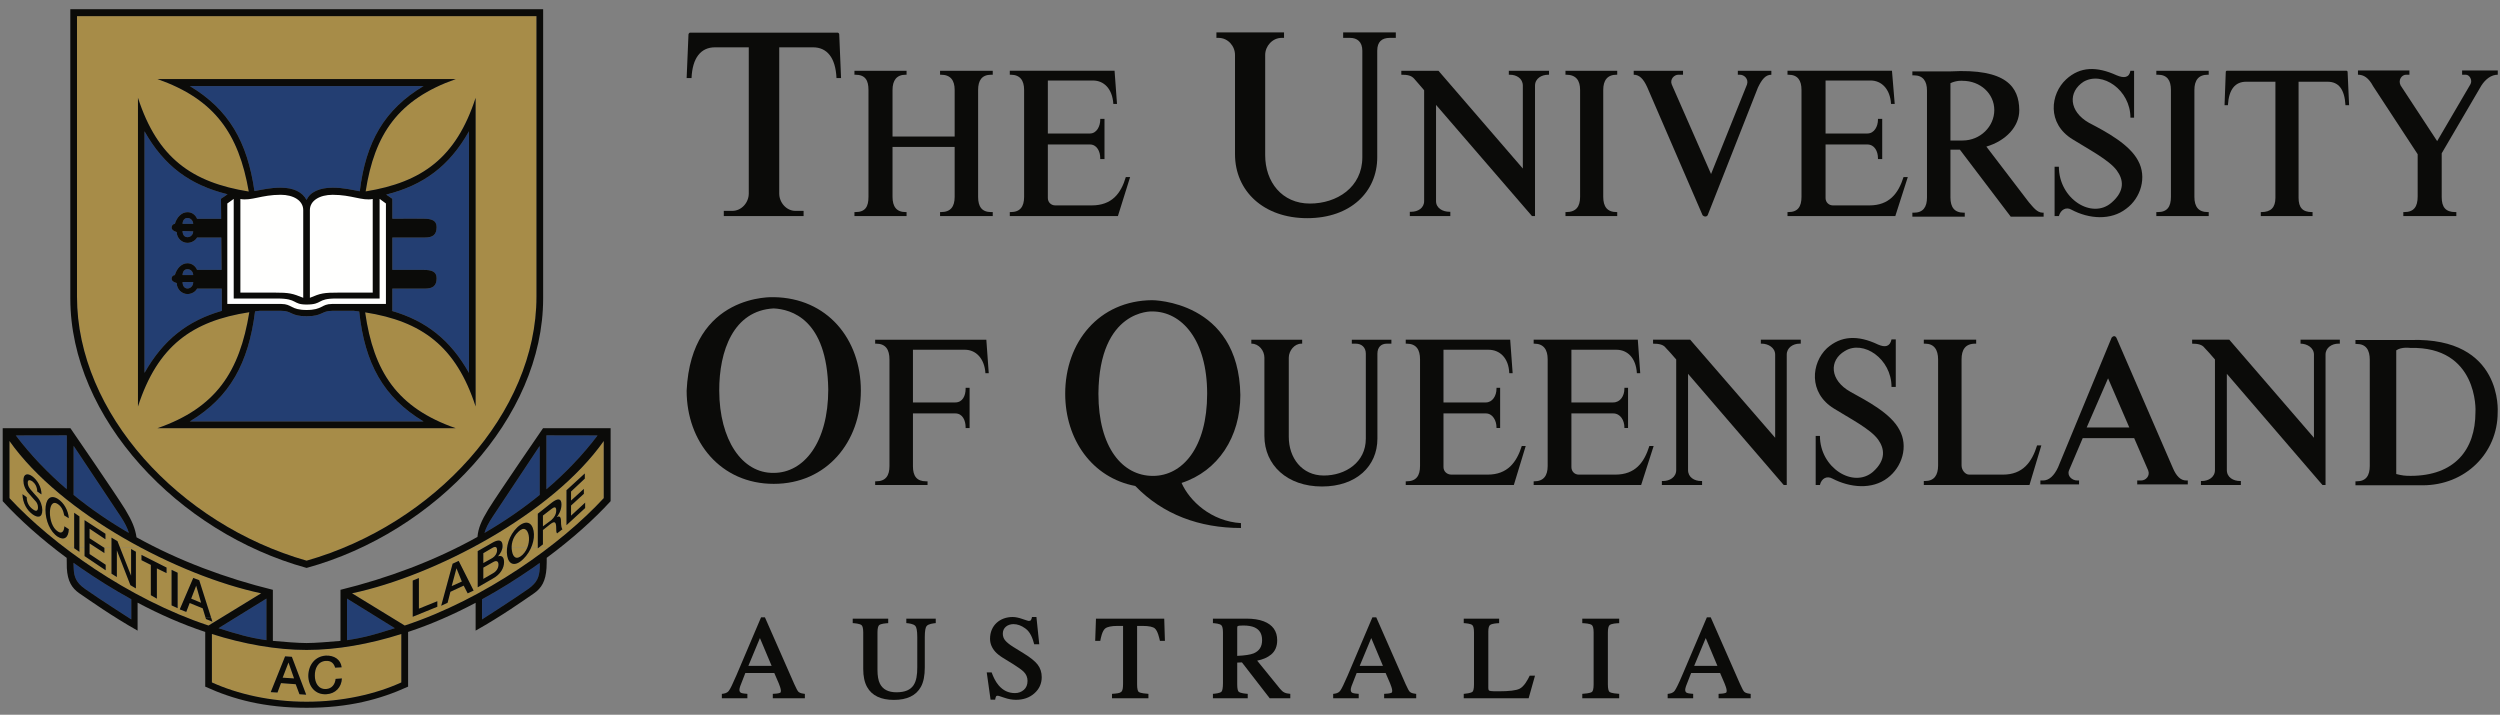 <?xml version="1.0" encoding="UTF-8"?>
<!DOCTYPE svg PUBLIC "-//W3C//DTD SVG 1.1//EN" "http://www.w3.org/Graphics/SVG/1.1/DTD/svg11.dtd">
<svg version="1.1" xmlns="http://www.w3.org/2000/svg" xmlns:xlink="http://www.w3.org/1999/xlink" x="0" y="0" width="780" height="223" viewBox="0, 0, 780, 223">
  <rect x="0" y="0" width="780" height="223" fill="#808080" stroke="none"/>
  <g id="Background">
    <rect x="0" y="0" width="780" height="223" fill="#000000" fill-opacity="0"/>
  </g>
  <g id="Layer_1">
    <path d="M237.098,199.076 L233.491,207.755 L240.751,207.755 L237.098,199.076 z M225.216,216.491 C226.062,216.401 226.84,216.259 227.395,215.528 C227.832,214.972 228.616,213.379 229.764,210.691 L237.455,192.601 L238.654,192.601 L247.825,213.46 C248.431,214.845 248.876,215.622 249.165,215.889 C249.654,216.305 250.513,216.415 251.122,216.497 L251.122,217.861 L241.113,217.861 L241.113,216.482 C241.831,216.422 242.728,216.431 243.402,216.149 C243.506,216.096 243.638,215.949 243.638,215.475 C243.638,214.919 243.202,213.756 242.995,213.26 L241.58,209.979 L232.543,209.979 C231.661,212.215 231.121,213.593 230.943,214.097 C230.773,214.616 230.698,214.986 230.698,215.223 C230.698,215.712 230.876,216.008 231.225,216.171 C231.684,216.378 232.668,216.438 233.18,216.482 L233.18,217.861 L225.216,217.861 L225.216,216.491" fill="#0B0B09"/>
    <path d="M277.12,194.423 C276.433,194.467 274.833,194.556 274.277,195.06 C274.002,195.305 273.773,195.993 273.773,197.341 L273.773,208.986 C273.773,210.868 274.033,212.29 274.522,213.283 C275.41,215.067 277.098,215.993 279.714,215.993 C285.181,215.993 286.188,212.793 286.188,208.223 L286.188,198.743 C286.188,196.735 285.937,195.653 285.58,195.283 C284.958,194.623 283.595,194.483 282.772,194.408 L282.772,193.022 L291.951,193.022 L291.951,194.408 C291.151,194.496 289.654,194.646 289.092,195.342 C288.766,195.742 288.535,196.817 288.535,198.743 L288.535,208.223 C288.535,210.763 288.143,212.793 287.328,214.283 C285.818,217.037 282.958,218.37 278.892,218.37 C274.884,218.37 272.047,217.061 270.536,214.349 C269.72,212.89 269.328,211.008 269.328,208.719 L269.328,197.341 C269.328,196.008 269.105,195.32 268.832,195.076 C268.299,194.571 266.721,194.467 266.047,194.408 L266.047,193.022 L277.12,193.022 L277.12,194.423" fill="#0B0B09"/>
    <path d="M311.581,213.83 C312.958,215.446 314.648,216.245 316.684,216.245 C317.751,216.245 318.669,215.898 319.447,215.23 C320.195,214.578 320.589,213.66 320.589,212.431 C320.589,211.349 320.21,210.415 319.417,209.609 C318.158,208.334 314.284,206.105 312.854,205.208 C311.9,204.616 311.122,203.993 310.536,203.357 C309.454,202.141 308.892,200.794 308.892,199.297 C308.892,195.179 311.929,192.504 315.951,192.504 C316.84,192.504 317.885,192.727 319.062,193.15 C320.276,193.564 320.862,193.734 320.944,193.734 C321.358,193.734 321.521,193.63 321.581,193.548 C321.825,193.253 321.9,192.868 321.988,192.504 L323.366,192.504 L324.247,201.001 L322.669,201.001 C322.202,199.207 321.492,197.187 319.877,196.052 C318.625,195.149 317.402,194.727 316.217,194.727 C314.447,194.727 312.876,195.772 312.876,197.683 C312.876,198.534 313.136,199.252 313.639,199.831 C314.172,200.468 315.025,201.149 316.195,201.874 L319.395,203.853 C321.417,205.089 322.87,206.245 323.729,207.334 C324.595,208.451 325.018,209.763 325.018,211.268 C325.018,213.276 324.254,214.972 322.729,216.319 C321.21,217.676 319.284,218.342 316.966,218.342 C315.796,218.342 314.566,218.113 313.306,217.676 C312.039,217.238 311.424,217.061 311.329,217.061 C310.973,217.061 310.84,217.157 310.781,217.253 C310.602,217.594 310.558,217.906 310.492,218.29 L309.055,218.29 L307.861,209.786 L309.388,209.786 C309.921,211.224 310.573,212.645 311.581,213.83" fill="#0B0B09"/>
    <path d="M363.24,193.015 L363.454,199.949 L361.9,199.949 C361.669,198.941 361.217,196.868 360.314,196.075 C359.774,195.593 358.544,195.283 356.418,195.283 L354.774,195.283 L354.774,213.534 C354.774,214.972 354.996,215.653 355.276,215.875 C355.869,216.319 357.61,216.422 358.307,216.482 L358.307,217.861 L346.944,217.861 L346.944,216.482 C349.981,216.245 350.396,216.231 350.396,213.113 L350.396,195.283 L348.745,195.283 C346.729,195.283 345.47,195.578 344.847,196.068 C343.877,196.838 343.485,198.912 343.284,199.949 L341.7,199.949 L341.944,193.015 L363.24,193.015" fill="#0B0B09"/>
    <path d="M393.773,199.727 C393.773,197.742 392.98,196.446 391.403,195.742 C390.544,195.365 389.373,195.157 387.877,195.157 C386.804,195.157 386.299,195.252 386.174,195.326 C386.13,195.356 386.011,195.505 386.011,196.045 L386.011,204.63 C388.41,204.527 390.107,204.26 391.114,203.86 C392.899,203.119 393.773,201.771 393.773,199.727 M381.129,215.772 C381.374,215.475 381.566,214.653 381.566,213.113 L381.566,197.341 C381.566,196.052 381.352,195.371 381.077,195.098 C380.596,194.571 379.091,194.467 378.432,194.414 L378.432,193.015 L388.884,193.015 C391.018,193.015 392.811,193.29 394.27,193.846 C397.055,194.912 398.485,196.898 398.485,199.756 C398.485,201.667 397.862,203.163 396.574,204.23 C395.462,205.149 394.012,205.772 392.233,206.12 L399.329,214.853 C400.33,216.082 401.026,216.334 402.573,216.482 L402.573,217.861 L396.151,217.861 L387.478,206.66 L386.011,206.735 L386.011,213.534 C386.011,214.912 386.218,215.594 386.484,215.831 C387.033,216.305 388.617,216.422 389.292,216.482 L389.292,217.861 L378.432,217.861 L378.432,216.482 C379.056,216.422 380.7,216.297 381.129,215.772" fill="#0B0B09"/>
    <path d="M427.833,199.076 L424.226,207.755 L431.478,207.755 L427.833,199.076 z M415.951,216.491 C416.796,216.401 417.573,216.259 418.13,215.528 C418.559,214.972 419.352,213.379 420.5,210.691 L428.188,192.601 L429.389,192.601 L438.559,213.46 C439.167,214.845 439.611,215.622 439.9,215.889 C440.381,216.305 441.249,216.415 441.855,216.497 L441.855,217.861 L431.849,217.861 L431.849,216.482 C432.566,216.422 433.464,216.431 434.138,216.149 C434.241,216.096 434.367,215.949 434.367,215.475 C434.367,214.919 433.938,213.756 433.73,213.26 L432.315,209.979 L423.278,209.979 C422.396,212.215 421.854,213.593 421.67,214.097 C421.5,214.609 421.434,214.986 421.434,215.223 C421.434,215.712 421.61,216.008 421.959,216.171 C422.419,216.378 423.404,216.438 423.915,216.482 L423.915,217.861 L415.951,217.861 L415.951,216.491" fill="#0B0B09"/>
    <path d="M459.418,215.831 C459.663,215.609 459.885,214.935 459.885,213.542 L459.885,197.341 C459.885,196.038 459.678,195.349 459.404,195.076 C458.9,194.556 457.353,194.467 456.686,194.414 L456.686,193.022 L467.73,193.022 L467.73,194.423 C466.989,194.467 465.509,194.527 464.885,195.016 C464.581,195.267 464.352,195.889 464.352,197.09 L464.352,214.586 C464.352,214.956 464.404,215.193 464.5,215.356 C464.546,215.438 464.685,215.549 465.123,215.601 L465.952,215.668 L467.642,215.682 C470.886,215.682 472.99,215.415 474.041,214.919 C475.537,214.223 476.642,212.09 477.271,210.801 L478.923,210.801 L476.937,217.861 L456.686,217.861 L456.686,216.491 C457.338,216.422 458.894,216.275 459.418,215.831" fill="#0B0B09"/>
    <path d="M496.692,215.875 C496.975,215.653 497.212,214.972 497.212,213.534 L497.212,197.341 C497.212,195.993 496.975,195.296 496.679,195.045 C496.1,194.52 494.39,194.46 493.671,194.423 L493.671,193.015 L505.189,193.015 L505.189,194.43 C504.478,194.46 502.774,194.52 502.19,195.045 C501.886,195.296 501.657,195.993 501.657,197.341 L501.657,213.534 C501.657,214.972 501.893,215.653 502.168,215.875 C502.759,216.319 504.493,216.422 505.189,216.482 L505.189,217.861 L493.671,217.861 L493.671,216.482 C494.367,216.422 496.108,216.319 496.692,215.875" fill="#0B0B09"/>
    <path d="M532.19,199.076 L528.583,207.755 L535.835,207.755 L532.19,199.076 z M520.309,216.491 C521.152,216.401 521.931,216.259 522.486,215.528 C522.916,214.972 523.709,213.379 524.849,210.691 L532.546,192.601 L533.746,192.601 L542.916,213.46 C543.516,214.845 543.967,215.622 544.256,215.889 C544.738,216.305 545.604,216.415 546.212,216.497 L546.212,217.861 L536.197,217.861 L536.197,216.482 C536.915,216.422 537.813,216.431 538.486,216.149 C538.597,216.096 538.723,215.949 538.723,215.475 C538.723,214.919 538.295,213.756 538.079,213.26 L536.671,209.979 L527.634,209.979 C526.745,212.215 526.212,213.593 526.027,214.097 C525.864,214.609 525.782,214.986 525.782,215.223 C525.782,215.712 525.968,216.008 526.315,216.171 C526.768,216.378 527.76,216.438 528.271,216.482 L528.271,217.861 L520.309,217.861 L520.309,216.491" fill="#0B0B09"/>
    <path d="M608.538,25.951 L608.538,43.836 L612.339,43.836 C617.851,43.836 622.22,39.47 622.22,34.34 C622.22,29.206 617.851,25.214 612.339,25.214 C612.339,25.214 610.554,25.003 608.538,25.951 M630.013,34.34 C630.065,39.47 625.834,43.936 619.745,45.74 L632.954,63.036 C634.287,64.554 635.523,66.358 637.331,66.358 L637.612,66.358 L637.612,67.596 L627.346,67.596 L611.479,46.688 L608.538,46.688 L608.538,61.611 C608.538,64.651 609.776,66.358 612.716,66.358 L613.005,66.358 L613.005,67.596 L596.658,67.596 L596.658,66.358 L597.139,66.358 C599.983,66.358 601.22,64.651 601.22,61.611 L601.22,28.259 C601.22,25.307 599.983,23.503 597.139,23.503 L596.658,23.503 L596.658,22.273 L608.538,22.273 C626.02,21.318 629.939,27.144 630.013,34.34" fill="#0B0B09"/>
    <path d="M250.721,67.406 L250.721,65.793 L248.158,65.793 C245.395,65.793 243.12,63.23 243.12,60.377 L243.12,14.766 L253.669,14.766 C258.039,14.766 260.699,17.995 260.987,24.362 L262.409,24.362 L261.84,10.677 C261.84,10.488 261.551,10.2 261.461,10.2 L215.187,10.2 C215.187,10.2 214.81,10.488 214.81,10.677 L214.231,24.362 L215.758,24.362 C216.031,17.995 218.698,14.766 223.069,14.766 L233.616,14.766 L233.616,60.377 C233.616,63.23 231.335,65.793 228.49,65.793 L225.824,65.793 L225.824,67.406 L250.721,67.406" fill="#0B0B09"/>
    <path d="M425.048,15.807 C425.048,13.055 423.426,11.818 421.24,11.818 L419.063,11.818 L419.063,10.103 L435.493,10.103 L435.493,11.818 L433.596,11.818 C431.13,11.818 429.7,13.055 429.7,15.807 L429.7,49.071 C429.7,59.803 421.434,68.07 407.84,68.07 C394.255,68.07 385.322,59.611 385.322,48.114 L385.322,17.137 C385.322,14.381 383.137,11.818 380.188,11.818 L379.522,11.818 L379.522,10.103 L400.618,10.103 L400.618,11.818 L399.862,11.818 C397.011,11.818 394.737,14.381 394.737,17.137 L394.737,48.4 C394.737,56.759 399.959,63.51 408.699,63.51 C417.063,63.51 425.048,58.474 425.048,49.071 L425.048,15.807" fill="#0B0B09"/>
    <path d="M297.854,45.837 L278.469,45.837 L278.469,61.421 C278.469,64.459 279.707,66.17 282.559,66.17 L282.847,66.17 L282.847,67.406 L266.587,67.406 L266.587,66.17 L266.875,66.17 C270.009,66.17 270.965,64.459 270.965,61.421 L270.965,28.061 C270.965,25.121 270.009,23.314 266.875,23.314 L266.587,23.314 L266.587,22.08 L282.847,22.08 L282.847,23.314 L282.559,23.314 C279.707,23.314 278.469,25.121 278.469,28.061 L278.469,42.603 L297.854,42.603 L297.854,28.061 C297.854,25.121 296.618,23.314 293.581,23.314 L293.299,23.314 L293.299,22.08 L309.736,22.08 L309.736,23.314 L309.254,23.314 C306.314,23.314 305.172,25.121 305.172,28.061 L305.172,61.421 C305.172,64.459 306.314,66.17 309.254,66.17 L309.736,66.17 L309.736,67.406 L293.299,67.406 L293.299,66.17 L293.581,66.17 C296.618,66.17 297.854,64.459 297.854,61.421 L297.854,45.837" fill="#0B0B09"/>
    <path d="M326.929,45.074 L326.929,61.8 C326.929,63.13 327.98,64.084 329.218,64.084 L340.618,64.084 C346.892,64.084 349.743,60.373 351.255,55.247 L352.597,55.247 L348.789,67.406 L315.056,67.406 L315.056,66.17 L315.344,66.17 C318.284,66.17 319.522,64.463 319.522,61.421 L319.522,28.07 C319.522,25.118 318.284,23.314 315.344,23.314 L315.056,23.314 L315.056,22.077 L347.744,22.077 L348.507,32.436 L347.359,32.436 C347.077,27.688 344.417,25.118 340.995,25.118 L326.929,25.118 L326.929,41.655 L340.047,41.655 C342.233,41.655 343.277,39.281 343.277,37.377 L343.277,37.095 L344.604,37.095 L344.604,49.633 L343.277,49.633 L343.277,49.356 C343.277,47.258 342.233,45.074 340.047,45.074 L326.929,45.074" fill="#0B0B09"/>
    <path d="M500.212,61.418 C500.212,64.463 501.45,66.17 504.39,66.17 L504.575,66.17 L504.575,67.403 L488.427,67.403 L488.427,66.17 L488.618,66.17 C491.752,66.17 492.99,64.463 492.99,61.418 L492.99,28.067 C492.99,25.118 491.752,23.31 488.618,23.31 L488.427,23.31 L488.427,22.08 L504.575,22.08 L504.575,23.31 L504.39,23.31 C501.45,23.31 500.212,25.118 500.212,28.067 L500.212,61.418" fill="#0B0B09"/>
    <path d="M532.806,67.122 L548.478,27.307 C549.716,24.743 550.857,23.318 552.664,23.318 L552.664,22.08 L542.204,22.08 L542.204,23.318 L542.872,23.318 C544.205,23.318 545.626,24.643 545.064,26.359 L533.85,54.296 L521.589,26.359 C520.924,24.643 522.441,23.318 523.583,23.318 L525.102,23.318 L525.102,22.08 L509.716,22.08 L509.716,23.318 C511.516,23.318 512.753,24.643 513.894,27.117 L531.19,67.122 C531.567,67.6 532.427,67.788 532.806,67.122" fill="#0B0B09"/>
    <path d="M569.575,45.074 L569.575,61.8 C569.575,63.13 570.62,64.084 571.856,64.084 L583.258,64.084 C589.435,64.084 592.286,60.373 593.901,55.247 L595.234,55.247 L591.339,67.406 L557.702,67.406 L557.702,66.17 L557.982,66.17 C560.931,66.17 562.065,64.463 562.065,61.421 L562.065,28.07 C562.065,25.118 560.931,23.314 557.982,23.314 L557.702,23.314 L557.702,22.077 L590.294,22.077 L591.153,32.436 L590.005,32.436 C589.724,27.688 586.969,25.118 583.642,25.118 L569.575,25.118 L569.575,41.655 L582.59,41.655 C584.88,41.655 585.924,39.281 585.924,37.377 L585.924,37.095 L587.249,37.095 L587.249,49.633 L585.924,49.633 L585.924,49.356 C585.924,47.258 584.88,45.074 582.59,45.074 L569.575,45.074" fill="#0B0B09"/>
    <path d="M642.368,52.011 L641.035,52.011 L641.035,67.403 L642.368,67.403 C642.932,65.407 644.65,64.459 646.265,65.407 C651.775,68.359 658.613,68.829 663.368,65.125 C667.933,61.796 669.925,55.244 667.073,50.106 C664.406,45.074 657.287,41.181 651.775,38.33 C645.405,34.718 645.22,28.636 650.065,25.503 C655.962,22.08 664.695,28.067 664.695,36.715 L665.835,36.715 L665.835,22.08 L664.695,22.08 C664.316,24.266 662.703,24.455 660.42,23.506 C654.146,20.655 649.021,20.747 644.65,24.743 C639.701,29.303 638.568,38.518 646.643,43.462 C651.495,46.496 658.042,49.918 660.42,53.152 C662.606,56.1 662.983,59.614 658.805,63.221 C652.725,68.548 642.368,62.085 642.368,52.011" fill="#0B0B09"/>
    <path d="M448.803,22.08 L437.212,22.08 L437.212,23.318 C439.107,23.318 440.346,23.506 441.293,24.643 C442.338,25.788 443.003,26.637 444.33,28.161 L444.33,62.751 C444.33,64.937 442.338,66.073 440.346,66.073 L439.863,66.073 L439.863,67.406 L452.501,67.406 L452.501,66.073 L452.219,66.073 C450.13,66.073 448.041,64.937 448.041,62.751 L448.041,32.722 L477.975,67.406 L478.923,67.406 L478.923,26.737 C478.923,24.455 481.019,23.318 483.012,23.318 L483.294,23.318 L483.294,22.08 L470.753,22.08 L470.753,23.318 L471.13,23.318 C473.122,23.318 475.123,24.455 475.123,26.737 L475.123,52.581 L448.803,22.08" fill="#0B0B09"/>
    <path d="M684.651,61.418 C684.651,64.463 685.888,66.17 688.829,66.17 L689.118,66.17 L689.118,67.403 L672.776,67.403 L672.776,66.17 L673.25,66.17 C676.191,66.17 677.331,64.463 677.331,61.418 L677.331,28.067 C677.331,25.118 676.191,23.31 673.25,23.31 L672.776,23.31 L672.776,22.08 L689.118,22.08 L689.118,23.31 L688.829,23.31 C685.888,23.31 684.651,25.118 684.651,28.067 L684.651,61.418" fill="#0B0B09"/>
    <path d="M754.311,48.114 L740.43,26.922 C739.006,24.266 737.481,23.31 735.688,23.31 L735.688,21.985 L751.74,21.985 L751.74,23.31 L750.696,23.31 C749.37,23.31 748.134,24.928 748.984,26.643 L760.393,44.03 L770.74,26.354 C771.51,25.118 770.556,23.31 769.317,23.31 L768.178,23.31 L768.178,21.985 L779.304,21.985 L779.304,23.31 C777.303,23.31 775.496,24.648 774.163,26.732 L761.813,47.829 L761.813,61.511 C761.813,64.651 763.043,66.17 766.089,66.17 L766.377,66.17 L766.377,67.406 L749.837,67.406 L749.837,66.17 L750.126,66.17 C753.162,66.17 754.311,64.463 754.311,61.323 L754.311,48.114" fill="#0B0B09"/>
    <path d="M717.154,61.703 C717.154,64.745 718.385,66.17 721.333,66.17 L721.518,66.17 L721.518,67.406 L705.37,67.406 L705.37,66.17 L705.562,66.17 C708.503,66.17 709.932,64.745 709.932,61.703 L709.932,25.499 L700.806,25.499 C697.384,25.499 695.392,27.873 695.109,32.819 L694.059,32.819 L694.444,22.366 C694.444,22.27 694.629,22.077 694.725,22.077 L732.162,22.077 C732.259,22.077 732.45,22.27 732.45,22.366 L732.917,32.819 L731.784,32.819 C731.503,27.873 729.695,25.499 726.177,25.499 L717.154,25.499 L717.154,61.703" fill="#0B0B09"/>
    <path d="M284.839,145.518 C284.839,148.555 286.069,150.17 288.929,150.17 L289.395,150.17 L289.395,151.312 L273.054,151.312 L273.054,150.17 L273.336,150.17 C276.38,150.17 277.514,148.369 277.514,145.414 L277.514,112.163 C277.514,109.122 276.38,107.218 273.336,107.218 L273.054,107.218 L273.054,105.989 L307.735,105.989 L308.491,116.446 L307.455,116.446 C307.167,111.785 304.41,109.122 301.084,109.122 L284.839,109.122 L284.839,125.562 L298.039,125.562 C300.329,125.562 301.276,123.475 301.276,121.283 L301.276,121 L302.515,121 L302.515,133.548 L301.276,133.548 L301.276,133.348 C301.276,131.163 300.329,128.985 298.039,128.985 L284.839,128.985 L284.839,145.518" fill="#0B0B09"/>
    <path d="M450.367,128.985 L450.367,145.712 C450.367,147.133 451.507,148.081 452.84,148.081 L464.151,148.081 C470.321,148.081 473.182,144.282 474.797,139.148 L476.026,139.148 L472.322,151.312 L438.589,151.312 L438.589,150.17 L438.871,150.17 C441.908,150.17 443.049,148.369 443.049,145.414 L443.049,112.067 C443.049,109.125 441.908,107.222 438.871,107.222 L438.589,107.222 L438.589,105.985 L471.181,105.985 L471.945,116.437 L470.893,116.437 C470.707,111.589 467.855,109.125 464.434,109.125 L450.367,109.125 L450.367,125.562 L463.574,125.562 C465.672,125.562 466.908,123.466 466.908,121.283 L466.908,121 L468.041,121 L468.041,133.541 L466.908,133.541 L466.908,133.356 C466.908,131.163 465.672,128.985 463.574,128.985 L450.367,128.985" fill="#0B0B09"/>
    <path d="M426.137,110.355 C426.137,108.363 424.812,107.226 423.003,107.226 L421.767,107.226 L421.767,105.989 L434.115,105.989 L434.115,107.226 L432.692,107.226 C430.886,107.226 429.752,108.363 429.752,110.355 L429.752,136.867 C429.752,145.423 423.196,151.785 412.456,151.785 C401.626,151.785 394.492,145.134 394.492,136.007 L394.492,111.593 C394.492,109.407 392.789,107.226 390.499,107.226 L390.411,107.226 L390.411,105.989 L406.277,105.989 L406.277,107.226 L405.995,107.226 C403.899,107.226 402.1,109.407 402.1,111.593 L402.1,136.305 C402.1,142.852 406.181,148.363 413.025,148.363 C419.774,148.363 426.137,144.275 426.137,136.867 L426.137,110.355" fill="#0B0B09"/>
    <path d="M490.277,128.985 L490.277,145.712 C490.277,147.133 491.331,148.081 492.561,148.081 L503.967,148.081 C510.233,148.081 512.99,144.282 514.604,139.148 L515.938,139.148 L512.041,151.312 L478.501,151.312 L478.501,150.17 L478.693,150.17 C481.633,150.17 482.871,148.369 482.871,145.414 L482.871,112.067 C482.871,109.125 481.633,107.222 478.693,107.222 L478.501,107.222 L478.501,105.985 L510.996,105.985 L511.752,116.437 L510.708,116.437 C510.428,111.589 507.671,109.125 504.346,109.125 L490.277,109.125 L490.277,125.562 L503.294,125.562 C505.582,125.562 506.812,123.466 506.812,121.283 L506.812,121 L507.953,121 L507.953,133.541 L506.812,133.541 L506.812,133.356 C506.812,131.163 505.582,128.985 503.294,128.985 L490.277,128.985" fill="#0B0B09"/>
    <path d="M612.006,145.23 C612.006,146.66 613.146,148.081 614.384,148.081 L624.931,148.081 C631.109,148.081 633.961,144.185 635.576,138.955 L636.902,138.955 L633.198,151.312 L600.228,151.312 L600.228,150.081 L600.604,150.081 C603.456,150.081 604.687,148.275 604.687,145.23 L604.687,112.159 C604.687,109.125 603.456,107.222 600.604,107.222 L600.228,107.222 L600.228,105.985 L616.568,105.985 L616.568,107.222 L616.288,107.222 C613.146,107.222 612.006,109.125 612.006,112.159 L612.006,145.23" fill="#0B0B09"/>
    <path d="M567.819,136.016 L566.494,136.016 L566.494,151.312 L567.819,151.312 C568.302,149.222 570.005,148.369 571.715,149.32 C577.227,152.171 584.071,152.829 588.917,149.134 C593.472,145.712 595.473,139.244 592.628,134.112 C589.961,128.985 582.643,125.178 577.323,122.237 C570.864,118.629 570.575,112.444 575.613,109.504 C581.316,105.985 590.153,111.878 590.153,120.718 L591.479,120.718 L591.479,105.893 L590.153,105.893 C589.672,108.171 588.161,108.456 585.975,107.507 C579.598,104.467 574.375,104.748 570.005,108.645 C565.161,113.203 564.116,122.519 572.19,127.466 C577.034,130.496 583.591,133.83 585.975,137.149 C587.969,139.911 588.538,143.519 584.353,147.222 C578.271,152.452 567.819,145.993 567.819,136.016" fill="#0B0B09"/>
    <path d="M527.338,105.985 L515.754,105.985 L515.754,107.222 C517.649,107.222 518.982,107.512 519.738,108.548 C520.879,109.786 521.634,110.545 522.975,112.159 L522.975,146.66 C522.975,148.934 520.879,150.081 518.886,150.081 L518.502,150.081 L518.502,151.312 L531.049,151.312 L531.049,150.081 L530.761,150.081 C528.665,150.081 526.671,148.934 526.671,146.66 L526.671,116.63 L556.517,151.312 L557.464,151.312 L557.464,110.644 C557.464,108.459 559.456,107.222 561.45,107.222 L561.834,107.222 L561.834,105.985 L549.383,105.985 L549.383,107.222 L549.672,107.222 C551.664,107.222 553.85,108.459 553.85,110.644 L553.85,136.585 L527.338,105.985" fill="#0B0B09"/>
    <path d="M695.539,105.985 L683.946,105.985 L683.946,107.222 C685.746,107.222 687.08,107.512 687.836,108.548 C688.977,109.786 689.739,110.545 691.065,112.159 L691.065,146.66 C691.065,148.934 688.977,150.081 686.984,150.081 L686.694,150.081 L686.694,151.312 L699.146,151.312 L699.146,150.081 L698.955,150.081 C696.769,150.081 694.776,148.934 694.776,146.66 L694.776,116.63 L724.605,151.312 L725.568,151.312 L725.568,110.644 C725.568,108.459 727.563,107.222 729.555,107.222 L730.028,107.222 L730.028,105.985 L717.77,105.985 L717.77,107.222 C719.762,107.222 721.954,108.459 721.954,110.644 L721.954,136.585 L695.539,105.985" fill="#0B0B09"/>
    <g>
      <path d="M677.933,146.016 C678.977,148.482 680.302,149.912 682.11,149.912 L682.591,149.912 L682.591,151.142 L666.813,151.142 L666.813,149.912 L668.043,149.912 C669.473,149.912 670.902,148.482 670.235,146.77 L665.865,136.703 L649.806,136.703 L645.523,146.77 C644.864,148.482 646.473,149.912 648.087,149.912 L648.666,149.912 L648.666,151.142 L636.599,151.142 L636.599,149.912 L637.449,149.912 C639.25,149.912 640.872,148.482 642.102,145.823 L658.829,105.341 C659.836,104.21 660.376,105.499 660.376,105.499 L677.933,146.016 z M651.044,133.378 L664.347,133.378 L657.717,118.036 L651.044,133.378" fill="#0B0B09"/>
      <path d="M779.273,128.696 C779.273,141.43 769.11,151.409 755.895,151.409 L734.903,151.409 L734.903,150.17 L735.28,150.17 C738.222,150.17 739.37,148.363 739.37,145.326 L739.37,112.259 C739.37,109.219 738.222,107.315 735.28,107.315 L734.903,107.315 L734.903,106.078 L752.118,106.078 C781.103,105.175 779.273,128.696 779.273,128.696 M747.629,109.31 L747.629,147.896 C749.436,148.363 750.393,148.467 752.096,148.467 C765.777,148.467 772.341,140.386 772.341,128.601 C772.429,128.103 773.147,108.027 751.977,108.551 C751.977,108.551 749.267,108.149 747.629,109.31" fill="#0B0B09"/>
    </g>
    <path d="M241.41,92.716 C258.061,92.948 268.587,105.73 268.587,121.889 C268.587,137.861 257.942,150.963 241.41,150.963 C224.876,150.963 214.231,137.861 214.231,121.889 C215.661,91.411 241.41,92.716 241.41,92.716 M224.402,121.889 C224.447,137.14 231.461,147.711 241.41,147.541 C250.721,147.541 258.417,138.185 258.417,121.459 C258.061,99.489 246.78,96.515 241.41,96.226 C228.839,96.87 224.358,109.47 224.402,121.889" fill="#0B0B09"/>
    <path d="M359.477,93.655 C359.477,93.655 386.537,93.704 386.989,123.238 C386.989,136.349 380.047,146.97 368.648,150.674 C371.123,156.283 377.862,162.645 387.181,163.215 L387.181,164.734 C374.254,164.734 362.855,160.556 354.203,151.622 C340.715,149.06 332.343,137.082 332.343,122.829 C332.343,106.747 342.892,93.777 359.477,93.655 M359.477,97.17 C359.477,97.17 342.921,96.389 342.707,122.829 C342.707,139.645 350.219,148.482 359.714,148.482 C368.93,148.482 376.632,139.645 376.632,122.829 C376.632,106.015 368.692,97.17 359.477,97.17" fill="#0B0B09"/>
    <path d="M23.141,170.8 L23.141,171.052 L24.778,172.187 L24.778,170.8 L26.377,170.8 L26.377,173.489 L32.971,177.934 L32.971,176.208 L27.941,172.852 L27.941,170.8 L29.875,170.8 L32.571,172.557 L32.571,170.942 L32.356,170.8 L34.793,170.8 L34.793,178.993 L36.459,180.053 L36.459,171.689 L40.682,182.571 L42.4,183.579 L42.4,172.141 L40.904,171.283 L40.904,179.63 L37.422,170.8 L43.86,170.8 C56.711,177.66 70.127,182.711 81.482,185.104 L65.052,195.17 C48.705,189.741 32.852,180.549 20.119,170.8 L23.141,170.8 z M151.053,170.8 L149.045,171.955 L149.045,183.238 L153.593,180.609 C156.216,179.223 157.269,177.193 157.269,175.37 C157.269,173.874 156.579,173.194 155.378,173.571 C156.165,172.698 156.646,171.742 156.764,170.793 L158.216,170.8 C158.091,171.726 158.098,172.638 158.254,173.46 C158.728,176.171 160.691,176.926 163.238,174.439 C164.327,173.385 165.171,172.118 165.735,170.816 L167.787,170.8 L167.787,171.089 L168.157,170.8 L171.238,170.8 C158.521,180.549 142.667,189.741 126.275,195.17 L109.838,185.104 C121.193,182.711 134.609,177.66 147.467,170.807 L151.053,170.8 z M154.86,170.8 C155.008,170.986 155.083,171.268 155.083,171.689 C155.083,172.667 154.431,173.608 153.624,174.097 L150.794,175.682 L150.794,172.594 L153.624,170.942 C153.719,170.882 153.801,170.845 153.875,170.807 L154.86,170.8 z M164.55,170.8 C164.224,171.622 163.728,172.431 163.016,173.118 C161.127,174.89 160.039,173.83 159.75,171.955 C159.675,171.594 159.638,171.208 159.625,170.8 L164.55,170.8 z M137.652,189 L139.653,188.068 L140.528,184.637 L144.675,182.72 L145.912,185.135 L147.771,184.26 L143.113,175 L141.216,175.867 L137.652,189 z M128.771,192.422 L136.446,189.297 L136.446,187.571 L130.697,189.904 L130.697,180.349 L128.771,181.142 L128.771,192.422 z M150.794,177.112 L153.847,175.37 C154.867,174.778 155.52,175.044 155.52,176.171 C155.52,177.268 154.867,178.275 153.847,178.837 L150.794,180.609 L150.794,177.112 z M142.417,177.297 L144.091,181.438 L140.927,182.868 L142.417,177.297 z M56.083,190.135 L58.119,190.926 L59.179,188.141 L63.252,189.793 L64.274,193.141 L66.274,193.978 L62.156,181.03 L60.305,180.305 L56.083,190.135 z M44.141,174.778 L47.052,176.245 L47.052,185.69 L48.941,186.779 L48.941,177.334 L51.971,178.808 L51.971,177.075 L44.141,173.118 L44.141,174.778 z M53.534,188.897 L55.422,189.756 L55.422,178.69 L53.534,177.785 L53.534,188.897 z M61.208,182.72 L62.742,188.068 L59.645,186.779 L61.208,182.72 z M84.475,215.957 L86.579,216.068 L87.675,213.134 L92.26,213.467 L93.423,216.594 L95.541,216.748 L91.06,204.926 L88.949,204.779 L84.475,215.957 z M106.601,208.201 C106.312,205.712 104.201,204.439 101.653,204.549 C98.194,204.779 96.193,207.594 96.193,210.949 C96.268,214.186 98.379,216.824 101.838,216.594 C104.631,216.438 106.572,214.446 106.675,211.667 L104.712,211.817 C104.564,213.43 103.58,214.867 101.757,214.979 C99.289,215.135 98.231,212.987 98.231,210.794 C98.194,208.571 99.179,206.349 101.653,206.201 C103.357,206.096 104.201,207.037 104.564,208.313 L106.601,208.201 z M66.111,197.801 C76.06,200.971 86.304,202.78 95.66,202.78 C105.067,202.78 115.268,200.971 125.215,197.801 L125.215,212.911 C117.313,216.535 106.964,218.941 95.66,218.941 C84.408,218.941 74.052,216.535 66.111,212.911 L66.111,197.801 z M90.001,206.689 L91.756,211.667 L88.178,211.431 L90.001,206.689" fill="#A78C48"/>
    <path d="M20.119,170.8 C13.408,165.675 7.555,160.386 2.955,155.414 L2.955,137.601 C12.008,150.423 27.467,162.082 43.86,170.807 L37.416,170.8 L36.645,168.83 L34.786,167.742 L34.786,170.8 L32.364,170.8 L27.949,167.927 L27.949,164.956 L32.889,168.267 L32.889,166.526 L26.377,162.282 L26.377,170.8 L24.778,170.8 L24.778,161.119 L23.134,159.985 L23.134,170.8 L20.119,170.8 z M27.949,170.8 L27.949,169.542 L29.875,170.8 L27.949,170.8 z M147.467,170.8 C163.86,162.082 179.312,150.423 188.364,137.601 L188.364,155.414 C183.779,160.386 177.941,165.675 171.238,170.8 L168.157,170.8 L169.394,169.844 L169.394,165.364 L171.758,163.482 C173.21,162.394 173.542,162.955 173.542,164.986 C173.542,165.474 173.542,166.126 173.794,166.415 L175.506,165.104 C175.18,164.912 175.03,163.859 175.03,162.578 C175.03,160.853 174.23,161.038 173.69,161.386 C173.979,161 175.18,159.451 175.18,157.422 C175.18,155.54 174.157,155.283 172.157,156.823 L167.787,160.289 L167.787,170.8 L165.742,170.8 C166.513,169.031 166.78,167.149 166.482,165.63 C165.971,162.882 164.001,162.096 161.387,164.534 C159.579,166.275 158.527,168.608 158.223,170.779 L156.764,170.8 C156.786,170.644 156.793,170.49 156.793,170.333 C156.793,168.451 155.638,168.231 153.853,169.207 L151.061,170.8 L147.467,170.8 z M153.875,170.8 C154.32,170.6 154.66,170.586 154.867,170.816 L153.875,170.8 z M159.625,170.8 C159.616,169.201 160.202,167.341 161.712,165.935 C163.49,164.163 164.587,165.223 164.949,167.023 C165.158,168.097 165.061,169.483 164.557,170.793 L159.625,170.8 z M176.742,163.859 L182.571,158.511 L182.571,156.823 L178.164,160.889 L178.164,157.726 L182.172,154.075 L182.172,152.526 L178.164,156.186 L178.164,153.364 L182.454,149.333 L182.454,147.711 L176.742,152.941 L176.742,163.859 z M169.394,160.853 L171.972,158.852 C172.816,158.215 173.542,157.836 173.542,159.267 C173.542,160.393 173.001,161.415 172.009,162.282 L169.394,164.244 L169.394,160.853 z M7.007,154.185 C7.045,156.97 8.466,159.267 10.215,160.512 C11.711,161.563 13.2,161.638 13.2,159.118 C13.2,157.949 12.689,156.296 11.711,155.207 C11.311,154.711 9.638,152.911 9.526,152.719 C9.015,152.118 8.645,151.409 8.645,150.609 C8.645,149.52 9.377,149.741 10.038,150.126 C10.949,150.8 11.564,151.816 11.637,153.364 L12.948,154.267 C12.948,151.933 11.637,149.741 10.038,148.578 C8.645,147.594 7.304,147.711 7.304,149.897 C7.304,151.104 7.711,152.57 8.985,153.962 L11.237,156.519 C11.564,156.933 11.86,157.497 11.86,158.37 C11.86,159.267 11.377,159.793 10.259,158.897 C9.192,158.178 8.319,156.898 8.319,155.134 L7.007,154.185 z M21.467,161.675 C21.282,159.194 19.897,156.823 18.044,155.653 C15.607,154.113 14.185,155.882 14.185,159.081 C14.185,162.319 15.607,165.935 18.044,167.475 C20.008,168.718 21.393,167.742 21.467,165.104 L20.082,164.201 C20.008,165.779 19.282,166.682 18.044,165.816 C16.334,164.727 15.563,162.127 15.563,159.985 C15.563,157.836 16.334,156.149 18.044,157.282 C19.208,158.022 19.793,159.348 20.044,160.807 L21.467,161.675" fill="#A78C48"/>
    <path d="M149.045,183.244 L153.593,180.616 C156.216,179.216 157.269,177.178 157.269,175.377 C157.269,173.868 156.579,173.194 155.378,173.571 C156.291,172.557 156.793,171.431 156.793,170.333 C156.793,168.451 155.638,168.231 153.847,169.207 L149.045,171.949 L149.045,183.244 z M137.652,189 L139.653,188.06 L140.528,184.637 L144.675,182.72 L145.912,185.126 L147.771,184.26 L143.113,175 L141.216,175.875 L137.652,189 z M161.387,164.542 C158.801,167.015 157.743,170.749 158.254,173.46 C158.719,176.171 160.698,176.919 163.238,174.439 C165.823,171.949 166.994,168.26 166.482,165.63 C165.964,162.882 164.001,162.089 161.387,164.542 z M167.787,171.089 L169.387,169.844 L169.387,165.364 L171.758,163.489 C173.21,162.394 173.534,162.955 173.534,164.993 C173.534,165.474 173.534,166.112 173.794,166.422 L175.513,165.104 C175.18,164.912 175.03,163.859 175.03,162.585 C175.03,160.853 174.239,161.03 173.69,161.371 C173.979,161 175.18,159.46 175.18,157.422 C175.18,155.54 174.157,155.283 172.157,156.823 L167.787,160.283 L167.787,171.089 z M128.771,192.431 L136.453,189.304 L136.453,187.578 L130.697,189.904 L130.697,180.349 L128.771,181.133 L128.771,192.431 z M176.749,163.859 L182.571,158.511 L182.571,156.823 L178.164,160.889 L178.164,157.726 L182.172,154.067 L182.172,152.526 L178.164,156.177 L178.164,153.357 L182.454,149.326 L182.454,147.711 L176.749,152.949 L176.749,163.859 z M188.364,155.423 C175.068,169.816 151.306,186.882 126.275,195.163 L109.838,185.111 C135.675,179.653 172.223,160.467 188.364,137.594 L188.364,155.423 z M150.786,172.594 L153.631,170.935 C154.543,170.409 155.09,170.556 155.09,171.698 C155.09,172.675 154.431,173.608 153.631,174.097 L150.786,175.682 L150.786,172.594 z M150.786,177.105 L153.847,175.377 C154.867,174.778 155.52,175.038 155.52,176.171 C155.52,177.259 154.867,178.275 153.847,178.837 L150.786,180.616 L150.786,177.105 z M142.423,177.297 L144.091,181.438 L140.927,182.868 L142.423,177.297 z M161.712,165.926 C163.499,164.157 164.587,165.216 164.949,167.015 C165.275,168.793 164.845,171.349 163.023,173.118 C161.127,174.882 160.039,173.837 159.75,171.949 C159.387,170.186 159.816,167.698 161.712,165.926 z M169.387,160.853 L171.972,158.852 C172.816,158.215 173.534,157.845 173.534,159.267 C173.534,160.393 173.001,161.415 172.009,162.275 L169.387,164.23 L169.387,160.853 z M56.083,190.126 L58.119,190.919 L59.179,188.141 L63.245,189.786 L64.274,193.141 L66.274,193.972 L62.156,181.023 L60.305,180.305 L56.083,190.126 z M7.007,154.185 C7.052,156.97 8.466,159.267 10.223,160.512 C11.704,161.563 13.2,161.638 13.2,159.118 C13.2,157.949 12.689,156.289 11.704,155.201 C11.311,154.718 9.638,152.911 9.519,152.719 C9.015,152.112 8.651,151.4 8.651,150.616 C8.651,149.52 9.377,149.749 10.038,150.119 C10.949,150.8 11.564,151.816 11.637,153.357 L12.948,154.26 C12.948,151.933 11.637,149.749 10.038,148.578 C8.651,147.601 7.304,147.711 7.304,149.904 C7.304,151.096 7.711,152.57 8.978,153.962 L11.237,156.526 C11.564,156.942 11.86,157.504 11.86,158.364 C11.86,159.267 11.377,159.8 10.252,158.897 C9.192,158.171 8.326,156.898 8.326,155.126 L7.007,154.185 z M21.459,161.682 C21.282,159.194 19.897,156.823 18.037,155.653 C15.607,154.113 14.185,155.882 14.185,159.075 C14.185,162.319 15.607,165.926 18.037,167.475 C20.015,168.718 21.393,167.742 21.459,165.104 L20.082,164.201 C20.015,165.785 19.282,166.689 18.037,165.816 C16.334,164.727 15.563,162.127 15.563,159.978 C15.563,157.845 16.334,156.142 18.037,157.268 C19.208,158.022 19.793,159.341 20.044,160.816 L21.459,161.682 z M23.134,171.045 L24.778,172.178 L24.778,161.112 L23.134,159.978 L23.134,171.045 z M26.377,173.497 L32.971,177.934 L32.971,176.201 L27.949,172.852 L27.949,169.549 L32.563,172.557 L32.563,170.935 L27.949,167.934 L27.949,164.948 L32.889,168.26 L32.889,166.535 L26.377,162.275 L26.377,173.497 z M34.786,178.985 L36.467,180.038 L36.467,171.698 L40.682,182.571 L42.394,183.586 L42.394,172.141 L40.904,171.275 L40.904,179.637 L36.645,168.83 L34.786,167.742 L34.786,178.985 z M44.141,174.778 L47.052,176.245 L47.052,185.697 L48.948,186.785 L48.948,177.334 L51.971,178.808 L51.971,177.075 L44.141,173.118 L44.141,174.778 z M53.534,188.881 L55.43,189.756 L55.43,178.69 L53.534,177.785 L53.534,188.881 z M2.955,146.675 L2.955,137.594 C19.104,160.467 55.645,179.653 81.489,185.111 L65.052,195.163 C40.089,186.882 16.296,169.816 2.955,155.423 L2.955,146.675 z M61.216,182.72 L62.742,188.06 L59.645,186.785 L61.216,182.72 z M84.475,215.949 L86.579,216.068 L87.675,213.134 L92.26,213.476 L93.423,216.601 L95.541,216.742 L91.06,204.926 L88.949,204.772 L84.475,215.949 z M106.607,208.201 C106.312,205.712 104.201,204.439 101.653,204.549 C98.194,204.772 96.193,207.601 96.193,210.942 C96.268,214.186 98.379,216.817 101.83,216.601 C104.638,216.447 106.563,214.452 106.675,211.66 L104.712,211.808 C104.564,213.43 103.58,214.86 101.757,214.972 C99.282,215.119 98.231,212.978 98.231,210.794 C98.194,208.579 99.179,206.356 101.653,206.201 C103.364,206.089 104.201,207.031 104.564,208.313 L106.607,208.201 z M66.105,197.808 C76.06,200.971 86.296,202.78 95.66,202.78 C105.067,202.78 115.268,200.971 125.215,197.808 L125.215,212.918 C117.304,216.526 106.964,218.941 95.66,218.941 C84.4,218.941 74.052,216.526 66.105,212.918 L66.105,197.808 z M90.001,206.689 L91.756,211.66 L88.186,211.438 L90.001,206.689 z" fill-opacity="0" stroke="#A78C48" stroke-width="0.05"/>
    <path d="M168.401,154.401 L168.401,139.104 L153.712,161.223 C152.467,163.104 151.661,164.653 151.143,166.275 C157.194,162.764 162.987,158.815 168.401,154.401" fill="#233E72"/>
    <path d="M168.401,154.401 L168.401,139.104 L153.712,161.223 C152.467,163.104 151.661,164.653 151.143,166.275 C157.194,162.764 162.987,158.815 168.401,154.401 z" fill-opacity="0" stroke="#233E72" stroke-width="0.117"/>
    <path d="M108.267,199.727 C113.668,198.941 117.2,197.883 123.179,195.993 L108.267,186.764 L108.267,199.727" fill="#233E72"/>
    <path d="M108.267,199.727 C113.668,198.941 117.2,197.883 123.179,195.993 L108.267,186.764 L108.267,199.727 z" fill-opacity="0" stroke="#233E72" stroke-width="0.117"/>
    <path d="M83.126,186.764 L68.186,195.993 C74.164,197.874 77.697,198.934 83.126,199.727 L83.126,186.764" fill="#233E72"/>
    <path d="M83.126,186.764 L68.186,195.993 C74.164,197.874 77.697,198.934 83.126,199.727 L83.126,186.764 z" fill-opacity="0" stroke="#233E72" stroke-width="0.117"/>
    <path d="M168.431,175.616 L166.143,177.238 C161.187,180.675 155.898,183.978 150.402,186.986 L150.402,193.253 C150.402,193.253 160.343,186.882 164.905,183.683 C167.63,181.719 168.254,179.948 168.401,177.238 L168.431,175.616" fill="#233E72"/>
    <path d="M168.431,175.616 L166.143,177.238 C161.187,180.675 155.898,183.978 150.402,186.986 L150.402,193.253 C150.402,193.253 160.343,186.882 164.905,183.683 C167.63,181.719 168.254,179.948 168.401,177.238 L168.431,175.616 z" fill-opacity="0" stroke="#233E72" stroke-width="0.117"/>
    <path d="M20.837,152.645 L20.852,135.83 L4.926,135.86 C9.615,142.045 14.978,147.622 20.837,152.645" fill="#233E72"/>
    <path d="M20.837,152.645 L20.852,135.83 L4.926,135.86 C9.615,142.045 14.978,147.622 20.837,152.645 z" fill-opacity="0" stroke="#233E72" stroke-width="0.117"/>
    <path d="M40.223,166.289 C39.711,164.667 38.912,163.112 37.682,161.223 L22.956,139.104 L22.956,154.408 C28.378,158.824 34.17,162.779 40.223,166.289" fill="#233E72"/>
    <path d="M40.223,166.289 C39.711,164.667 38.912,163.112 37.682,161.223 L22.956,139.104 L22.956,154.408 C28.378,158.824 34.17,162.779 40.223,166.289 z" fill-opacity="0" stroke="#233E72" stroke-width="0.117"/>
    <path d="M22.926,175.593 L22.993,177.238 C23.074,179.948 23.733,181.711 26.459,183.674 C30.978,186.882 40.963,193.244 40.963,193.244 L40.963,186.971 C35.482,183.963 30.201,180.66 25.252,177.238 L22.926,175.593" fill="#233E72"/>
    <path d="M22.926,175.593 L22.993,177.238 C23.074,179.948 23.733,181.711 26.459,183.674 C30.978,186.882 40.963,193.244 40.963,193.244 L40.963,186.971 C35.482,183.963 30.201,180.66 25.252,177.238 L22.926,175.593 z" fill-opacity="0" stroke="#233E72" stroke-width="0.117"/>
    <path d="M170.476,135.83 L170.476,152.667 C176.35,147.645 181.736,142.052 186.438,135.86 L170.476,135.83" fill="#233E72"/>
    <path d="M170.476,135.83 L170.476,152.667 C176.35,147.645 181.736,142.052 186.438,135.86 L170.476,135.83 z" fill-opacity="0" stroke="#233E72" stroke-width="0.117"/>
    <path d="M112.253,59.674 C114.126,44.259 119.948,34.125 132.141,26.859 L59.223,26.859 C71.364,34.118 77.193,44.237 79.386,59.611 C81.719,59.181 84.364,58.551 87.571,58.551 C91.579,58.551 94.386,59.906 95.66,62.425 C96.645,59.906 99.741,58.551 103.787,58.551 C107.134,58.551 109.845,59.241 112.253,59.674" fill="#233E72"/>
    <path d="M112.253,59.674 C114.126,44.259 119.948,34.125 132.141,26.859 L59.223,26.859 C71.364,34.118 77.193,44.237 79.386,59.611 C81.719,59.181 84.364,58.551 87.571,58.551 C91.579,58.551 94.386,59.906 95.66,62.425 C96.645,59.906 99.741,58.551 103.787,58.551 C107.134,58.551 109.845,59.241 112.253,59.674 z" fill-opacity="0" stroke="#233E72" stroke-width="0.079"/>
    <path d="M122.178,96.982 C132.919,100.066 140.535,106.051 146.313,116.345 L146.313,40.955 C140.187,51.891 131.993,57.848 120.49,60.715 L122.408,62.011 L122.408,68.24 L132.068,68.233 C134.578,68.233 136.215,68.726 136.215,70.833 C136.215,73.322 134.942,74.112 132.617,74.112 L122.408,74.112 L122.408,84.206 L132.068,84.206 C134.578,84.206 136.215,84.663 136.215,86.807 C136.215,89.259 134.942,90.047 132.617,90.047 L122.408,90.047 L122.408,96.982 L122.178,96.982" fill="#233E72"/>
    <path d="M122.178,96.982 C132.919,100.066 140.535,106.051 146.313,116.345 L146.313,40.955 C140.187,51.891 131.993,57.848 120.49,60.715 L122.408,62.011 L122.408,68.24 L132.068,68.233 C134.578,68.233 136.215,68.726 136.215,70.833 C136.215,73.322 134.942,74.112 132.617,74.112 L122.408,74.112 L122.408,84.206 L132.068,84.206 C134.578,84.206 136.215,84.663 136.215,86.807 C136.215,89.259 134.942,90.047 132.617,90.047 L122.408,90.047 L122.408,96.982 L122.178,96.982 z" fill-opacity="0" stroke="#233E72" stroke-width="0.079"/>
    <path d="M80.978,96.982 L79.571,97.155 C77.534,113.341 71.726,123.985 59.223,131.49 L132.141,131.49 C119.609,123.993 113.8,113.356 112.075,97.186 L110.424,96.982 L103.637,96.982 C100.252,96.982 100.653,98.682 95.66,98.682 C90.668,98.682 91.111,96.982 87.786,96.982 L80.978,96.982" fill="#233E72"/>
    <path d="M80.978,96.982 L79.571,97.155 C77.534,113.341 71.726,123.985 59.223,131.49 L132.141,131.49 C119.609,123.993 113.8,113.356 112.075,97.186 L110.424,96.982 L103.637,96.982 C100.252,96.982 100.653,98.682 95.66,98.682 C90.668,98.682 91.111,96.982 87.786,96.982 L80.978,96.982 z" fill-opacity="0" stroke="#233E72" stroke-width="0.079"/>
    <path d="M60.275,88.011 L56.964,88.011 C56.964,89.144 57.512,90.007 58.497,90.007 C59.475,90.007 60.275,89.144 60.275,88.126 L60.275,88.011 z M69.186,90.044 L61.482,90.044 C60.971,91.063 59.734,91.744 58.497,91.744 C56.704,91.744 55.142,90.197 55.142,88.315 C53.978,88.011 53.534,87.518 53.534,86.919 C53.534,86.314 53.978,85.83 54.556,85.83 C55.142,83.682 56.704,82.133 58.497,82.133 C59.837,82.133 61.008,82.999 61.482,84.203 L69.134,84.203 L69.045,74.112 L61.482,74.112 C60.971,75.047 59.734,75.771 58.497,75.771 C56.704,75.771 55.142,74.259 55.142,72.411 C53.978,72.077 53.534,71.543 53.534,71.022 C53.534,70.341 53.978,69.852 54.556,69.852 C55.142,67.744 56.704,66.195 58.497,66.195 C59.837,66.195 61.008,67.026 61.482,68.266 L69.001,68.266 L68.948,62.019 L71.001,60.599 C59.201,57.697 51.164,51.747 45.082,40.955 L45.082,116.345 C50.89,106.06 58.497,100.066 69.238,96.978 L69.186,90.044 z M60.275,69.852 C60.275,68.873 59.475,68.004 58.497,68.004 C57.512,68.004 56.964,68.873 56.964,69.852 L60.275,69.852 z M60.275,72.189 L56.964,72.077 C56.964,73.208 57.512,73.996 58.497,73.996 C59.475,73.996 60.275,73.208 60.275,72.189 M56.964,85.83 L60.275,85.83 C60.275,84.774 59.475,83.984 58.497,83.984 C57.512,83.984 56.964,84.774 56.964,85.83" fill="#233E72"/>
    <path d="M60.275,88.011 L56.964,88.011 C56.964,89.144 57.512,90.007 58.497,90.007 C59.475,90.007 60.275,89.144 60.275,88.126 L60.275,88.011 z M69.186,90.044 L61.482,90.044 C60.971,91.063 59.734,91.744 58.497,91.744 C56.704,91.744 55.142,90.197 55.142,88.315 C53.978,88.011 53.534,87.518 53.534,86.919 C53.534,86.314 53.978,85.83 54.556,85.83 C55.142,83.682 56.704,82.133 58.497,82.133 C59.837,82.133 61.008,82.999 61.482,84.203 L69.134,84.203 L69.045,74.112 L61.482,74.112 C60.971,75.047 59.734,75.771 58.497,75.771 C56.704,75.771 55.142,74.259 55.142,72.411 C53.978,72.077 53.534,71.543 53.534,71.022 C53.534,70.341 53.978,69.852 54.556,69.852 C55.142,67.744 56.704,66.195 58.497,66.195 C59.837,66.195 61.008,67.026 61.482,68.266 L69.001,68.266 L68.948,62.019 L71.001,60.599 C59.201,57.697 51.164,51.747 45.082,40.955 L45.082,116.345 C50.89,106.06 58.497,100.066 69.238,96.978 L69.186,90.044 z M60.275,69.852 C60.275,68.873 59.475,68.004 58.497,68.004 C57.512,68.004 56.964,68.873 56.964,69.852 L60.275,69.852 z M60.275,72.189 L56.964,72.077 C56.964,73.208 57.512,73.996 58.497,73.996 C59.475,73.996 60.275,73.208 60.275,72.189 z M56.964,85.83 L60.275,85.83 C60.275,84.774 59.475,83.984 58.497,83.984 C57.512,83.984 56.964,84.774 56.964,85.83 z" fill-opacity="0" stroke="#233E72" stroke-width="0.079"/>
    <path d="M77.786,97.407 C59.919,100.148 49.171,107.914 43.045,126.823 L43.045,30.514 C49.141,49.332 59.897,56.919 77.623,59.762 C74.482,41.778 67.082,30.977 49.127,24.673 L142.194,24.673 C124.29,30.977 116.852,41.762 114.082,59.726 C131.667,56.859 142.319,49.259 148.395,30.514 L148.395,126.823 C142.297,108.03 131.608,100.238 113.928,97.456 C116.572,116.016 123.919,127.252 142.194,133.608 L49.089,133.608 C67.422,127.252 74.764,116 77.786,97.407 M24.023,92.57 C24.023,128.824 55.83,163.564 95.66,174.941 C135.563,163.564 167.379,128.824 167.379,92.57 L167.379,5.043 L24.023,5.043 L24.023,92.57" fill="#A78C48"/>
    <path d="M77.786,97.407 C59.919,100.148 49.171,107.914 43.045,126.823 L43.045,30.514 C49.141,49.332 59.897,56.919 77.623,59.762 C74.482,41.778 67.082,30.977 49.127,24.673 L142.194,24.673 C124.29,30.977 116.852,41.762 114.082,59.726 C131.667,56.859 142.319,49.259 148.395,30.514 L148.395,126.823 C142.297,108.03 131.608,100.238 113.928,97.456 C116.572,116.016 123.919,127.252 142.194,133.608 L49.089,133.608 C67.422,127.252 74.764,116 77.786,97.407 z M24.023,92.57 C24.023,128.824 55.83,163.564 95.66,174.941 C135.563,163.564 167.379,128.824 167.379,92.57 L167.379,5.043 L24.023,5.043 L24.023,92.57 z" fill-opacity="0" stroke="#A78C48" stroke-width="0.079"/>
    <path d="M64.149,192.748 L64.274,193.141 L66.274,193.972 L65.89,192.748 L64.149,192.748 z M90.008,206.698 L91.749,211.667 L88.186,211.438 L90.008,206.698 z M84.467,215.949 L86.579,216.068 L87.667,213.134 L92.26,213.476 L93.43,216.601 L95.534,216.748 L91.06,204.926 L88.949,204.779 L84.467,215.949 z M106.601,208.201 C106.305,205.719 104.201,204.439 101.653,204.549 C98.194,204.779 96.187,207.601 96.187,210.942 C96.268,214.186 98.371,216.817 101.83,216.601 C104.638,216.447 106.563,214.452 106.675,211.667 L104.706,211.808 C104.564,213.43 103.58,214.86 101.764,214.972 C99.282,215.119 98.231,212.978 98.231,210.801 C98.194,208.579 99.179,206.356 101.653,206.201 C103.364,206.089 104.201,207.031 104.564,208.313 L106.601,208.201" fill="#0B0B09"/>
    <path d="M65.882,192.748 L62.156,181.023 L60.297,180.305 L56.083,190.126 L58.112,190.919 L59.179,188.141 L63.252,189.8 L64.149,192.748 L65.882,192.748 z M150.794,172.594 L153.631,170.935 C154.543,170.409 155.083,170.556 155.083,171.698 C155.083,172.675 154.431,173.608 153.631,174.097 L150.794,175.682 L150.794,172.594 z M150.794,177.105 L153.847,175.377 C154.867,174.778 155.528,175.038 155.528,176.171 C155.528,177.259 154.867,178.275 153.847,178.846 L150.794,180.616 L150.794,177.105 z M142.417,177.297 L144.098,181.438 L140.927,182.868 L142.417,177.297 z M161.712,165.926 C163.499,164.157 164.587,165.216 164.958,167.015 C165.283,168.793 164.838,171.349 163.016,173.118 C161.127,174.897 160.039,173.837 159.742,171.949 C159.38,170.186 159.816,167.698 161.712,165.926 M169.394,160.853 L171.98,158.852 C172.809,158.215 173.542,157.845 173.542,159.267 C173.542,160.393 172.994,161.415 172.016,162.275 L169.394,164.23 L169.394,160.853 z M61.208,182.72 L62.742,188.06 L59.645,186.785 L61.208,182.72 z M149.045,183.244 L153.593,180.616 C156.216,179.216 157.269,177.178 157.269,175.377 C157.269,173.874 156.579,173.194 155.378,173.571 C156.291,172.557 156.802,171.431 156.802,170.333 C156.802,168.451 155.631,168.231 153.847,169.207 L149.045,171.949 L149.045,183.244 z M137.652,189 L139.653,188.06 L140.528,184.637 L144.675,182.72 L145.912,185.126 L147.771,184.26 L143.104,175 L141.216,175.875 L137.652,189 z M128.771,192.431 L136.446,189.304 L136.446,187.578 L130.697,189.904 L130.697,180.349 L128.771,181.133 L128.771,192.431 z M161.379,164.542 C158.801,167.015 157.75,170.749 158.254,173.46 C158.728,176.171 160.691,176.926 163.238,174.439 C165.823,171.949 166.987,168.26 166.476,165.63 C165.971,162.882 164.01,162.089 161.379,164.542 M167.793,171.089 L169.394,169.844 L169.394,165.364 L171.758,163.489 C173.216,162.394 173.542,162.955 173.542,164.993 C173.542,165.474 173.542,166.112 173.801,166.422 L175.506,165.104 C175.18,164.919 175.03,163.859 175.03,162.585 C175.03,160.853 174.23,161.03 173.684,161.371 C173.979,161 175.18,159.46 175.18,157.422 C175.18,155.54 174.164,155.283 172.157,156.823 L167.793,160.283 L167.793,171.089 z M176.742,163.859 L182.564,158.511 L182.564,156.823 L178.164,160.889 L178.164,157.726 L182.166,154.067 L182.166,152.526 L178.164,156.177 L178.164,153.357 L182.461,149.326 L182.461,147.711 L176.742,152.949 L176.742,163.859 z M7.015,154.185 C7.052,156.979 8.466,159.267 10.215,160.512 C11.711,161.563 13.2,161.638 13.2,159.118 C13.2,157.955 12.696,156.289 11.711,155.201 C11.304,154.718 9.63,152.911 9.526,152.719 C9.015,152.112 8.651,151.4 8.651,150.616 C8.651,149.52 9.377,149.749 10.03,150.119 C10.941,150.8 11.564,151.816 11.63,153.357 L12.948,154.26 C12.948,151.933 11.63,149.749 10.03,148.578 C8.651,147.601 7.304,147.711 7.304,149.904 C7.304,151.096 7.704,152.57 8.978,153.962 L11.237,156.526 C11.564,156.942 11.852,157.504 11.852,158.364 C11.852,159.267 11.385,159.8 10.252,158.897 C9.2,158.171 8.326,156.898 8.326,155.126 L7.015,154.185 z M21.467,161.682 C21.282,159.194 19.904,156.823 18.044,155.653 C15.601,154.113 14.185,155.882 14.185,159.075 C14.185,162.319 15.601,165.926 18.044,167.475 C20.008,168.718 21.393,167.742 21.467,165.104 L20.082,164.201 C20.008,165.785 19.282,166.689 18.044,165.816 C16.334,164.727 15.571,162.127 15.571,159.985 C15.571,157.845 16.334,156.142 18.044,157.268 C19.208,158.022 19.785,159.341 20.044,160.816 L21.467,161.682 z M23.141,171.045 L24.778,172.178 L24.778,161.112 L23.141,159.985 L23.141,171.045 z M26.377,173.497 L32.971,177.934 L32.971,176.201 L27.941,172.861 L27.941,169.549 L32.571,172.557 L32.571,170.935 L27.941,167.934 L27.941,164.956 L32.897,168.26 L32.897,166.535 L26.377,162.275 L26.377,173.497 z M34.786,178.985 L36.459,180.038 L36.459,171.698 L40.682,182.571 L42.394,183.586 L42.394,172.141 L40.904,171.275 L40.904,179.637 L36.645,168.83 L34.786,167.742 L34.786,178.985 z M44.141,174.778 L47.06,176.245 L47.06,185.697 L48.941,186.785 L48.941,177.334 L51.964,178.808 L51.964,177.075 L44.141,173.118 L44.141,174.778 z M53.534,188.881 L55.422,189.756 L55.422,178.69 L53.534,177.785 L53.534,188.881" fill="#0B0B09"/>
    <path d="M188.371,137.594 C172.231,160.467 135.675,179.637 109.838,185.111 L126.275,195.17 C151.306,186.882 175.061,169.816 188.371,155.414 L188.371,137.594 z M108.267,199.727 C113.661,198.941 117.194,197.89 123.172,195.993 L108.267,186.764 L108.267,199.727 z M83.126,186.764 L68.186,195.993 C74.164,197.89 77.697,198.941 83.126,199.727 L83.126,186.764 z M2.955,155.414 C16.289,169.816 40.089,186.882 65.052,195.17 L81.482,185.111 C55.653,179.637 19.104,160.467 2.955,137.594 L2.955,155.414 z M66.111,212.918 C74.052,216.526 84.408,218.941 95.66,218.941 C106.956,218.941 117.313,216.526 125.215,212.918 L125.215,197.808 C115.268,200.971 105.067,202.78 95.66,202.78 C86.296,202.78 76.053,200.971 66.111,197.808 L66.111,212.918 z M168.424,175.616 L166.134,177.238 C161.187,180.668 155.898,183.978 150.394,186.986 L150.394,193.253 C150.394,193.253 160.35,186.882 164.898,183.683 C167.63,181.719 168.254,179.948 168.395,177.238 L168.424,175.616 z M20.837,152.638 L20.852,135.83 L4.926,135.86 C9.615,142.045 14.978,147.622 20.837,152.638 M40.223,166.289 C39.719,164.66 38.912,163.104 37.689,161.223 L22.963,139.104 L22.963,154.414 C28.371,158.83 34.178,162.779 40.223,166.289 M22.926,175.6 L22.993,177.238 C23.074,179.948 23.733,181.719 26.459,183.683 C30.985,186.882 40.963,193.253 40.963,193.253 L40.963,186.971 C35.482,183.963 30.201,180.66 25.252,177.238 L22.926,175.6 z M170.476,135.83 L170.476,152.66 C176.35,147.652 181.736,142.061 186.438,135.86 L170.476,135.83 z M148.972,167.519 C149.208,164.778 150.187,162.497 152.335,158.956 C155.424,153.95 169.424,133.608 169.424,133.608 L190.513,133.608 L190.513,156.365 C185.372,162.001 178.505,168.156 170.579,174.037 C170.579,174.037 170.579,176.823 170.513,177.238 C170.253,181.341 168.942,183.49 166.617,185.111 C163.261,187.408 156.698,192.083 148.395,196.757 L148.395,188.068 C141.594,191.675 134.49,194.809 127.326,197.164 L127.326,214.23 C118.549,218.231 108.787,220.831 95.66,220.831 C82.615,220.831 72.778,218.231 64.03,214.23 L64.03,197.164 C56.867,194.793 49.756,191.654 42.927,188.031 L42.927,196.757 C34.66,192.083 28.142,187.408 24.748,185.111 C22.422,183.49 21.067,181.341 20.852,177.238 L20.808,174.06 C12.837,168.171 6.001,162.008 0.844,156.365 L0.844,133.608 L21.978,133.608 C21.978,133.608 35.971,153.95 39.067,158.956 C41.222,162.541 42.179,164.844 42.593,167.638 C49.296,171.356 56.268,174.542 63.341,177.238 C70.556,179.986 77.882,182.245 85.134,184.023 L85.134,199.956 C88.489,200.252 92.934,200.631 95.66,200.631 C98.394,200.631 102.837,200.252 106.23,199.956 L106.23,184.023 C113.482,182.245 120.808,179.986 128.022,177.238 C135.171,174.511 142.223,171.283 148.972,167.519 M168.395,154.401 L168.395,139.104 L153.712,161.223 C152.467,163.104 151.654,164.653 151.149,166.275 C157.194,162.764 162.987,158.815 168.395,154.401" fill="#0B0B09"/>
    <path d="M24.023,92.57 C24.023,128.824 55.83,163.555 95.66,174.934 C135.572,163.555 167.379,128.824 167.379,92.57 L167.379,5.043 L24.023,5.043 L24.023,92.57 z M169.461,93.103 C169.461,130.364 135.936,166.119 95.66,177.193 C55.468,166.119 21.94,130.364 21.94,93.103 L21.94,2.862 L169.461,2.862 L169.461,93.103" fill="#0B0B09"/>
    <path d="M60.275,72.189 L56.964,72.074 C56.964,73.203 57.512,73.992 58.497,73.992 C59.475,73.992 60.275,73.203 60.275,72.189 M60.275,69.852 C60.275,68.873 59.475,68.008 58.497,68.008 C57.512,68.008 56.964,68.873 56.964,69.852 L60.275,69.852 z M112.253,59.674 C114.12,44.259 119.948,34.125 132.141,26.859 L59.223,26.859 C71.364,34.118 77.186,44.237 79.386,59.611 C81.719,59.181 84.364,58.551 87.571,58.551 C91.579,58.551 94.386,59.906 95.66,62.425 C96.653,59.906 99.741,58.551 103.787,58.551 C107.134,58.551 109.845,59.241 112.253,59.674 M122.178,96.978 C132.912,100.063 140.535,106.056 146.319,116.349 L146.319,40.951 C140.187,51.888 131.993,57.851 120.481,60.711 L122.408,62.019 L122.408,68.237 L132.068,68.23 C134.587,68.23 136.224,68.723 136.224,70.83 C136.224,73.318 134.949,74.106 132.608,74.106 L122.408,74.106 L122.408,84.203 L132.068,84.203 C134.587,84.203 136.224,84.658 136.224,86.803 C136.224,89.256 134.949,90.044 132.608,90.044 L122.408,90.044 L122.408,96.978 L122.178,96.978 z M77.786,97.407 C59.919,100.148 49.171,107.914 43.045,126.823 L43.045,30.514 C49.141,49.332 59.897,56.919 77.615,59.762 C74.482,41.778 67.082,30.977 49.127,24.673 L142.201,24.673 C124.29,30.977 116.852,41.762 114.082,59.726 C131.661,56.859 142.313,49.259 148.395,30.514 L148.395,126.823 C142.297,108.021 131.601,100.238 113.928,97.456 C116.579,116.016 123.919,127.252 142.201,133.608 L49.089,133.608 C67.416,127.252 74.764,115.992 77.786,97.407 M80.978,96.978 L79.579,97.152 C77.534,113.337 71.734,123.978 59.223,131.49 L132.141,131.49 C119.609,123.993 113.8,113.353 112.068,97.189 L110.424,96.978 L103.646,96.978 C100.252,96.978 100.653,98.674 95.66,98.674 C90.675,98.674 91.105,96.978 87.786,96.978 L80.978,96.978 z M69.186,90.044 L61.482,90.044 C60.971,91.066 59.734,91.744 58.497,91.744 C56.704,91.744 55.142,90.197 55.142,88.315 C53.978,88.011 53.534,87.525 53.534,86.919 C53.534,86.318 53.978,85.825 54.556,85.825 C55.142,83.682 56.704,82.133 58.497,82.133 C59.837,82.133 61.008,83.004 61.482,84.203 L69.134,84.203 L69.045,74.106 L61.482,74.106 C60.971,75.047 59.734,75.771 58.497,75.771 C56.704,75.771 55.142,74.259 55.142,72.415 C53.978,72.074 53.534,71.543 53.534,71.022 C53.534,70.345 53.978,69.852 54.556,69.852 C55.142,67.744 56.704,66.195 58.497,66.195 C59.837,66.195 61.008,67.022 61.482,68.266 L69.001,68.266 L68.948,62.019 L71.001,60.608 C59.201,57.7 51.164,51.756 45.082,40.951 L45.082,116.349 C50.89,106.056 58.497,100.063 69.238,96.978 L69.186,90.044 z M60.275,88.011 L56.964,88.011 C56.964,89.141 57.512,90.007 58.497,90.007 C59.475,90.007 60.275,89.141 60.275,88.126 L60.275,88.011 z M56.964,85.825 L60.275,85.825 C60.275,84.774 59.475,83.984 58.497,83.984 C57.512,83.984 56.964,84.774 56.964,85.825" fill="#0B0B09"/>
    <path d="M116.29,91.292 L105.867,91.292 C100.911,91.292 100.111,91.481 96.682,92.914 L96.682,65.555 C96.682,62.581 99.741,60.778 103.787,60.778 C109.763,60.778 112.972,62.732 116.29,62.089 L116.29,91.292" fill="#FFFFFE"/>
    <path d="M94.608,92.911 C91.179,91.552 90.415,91.289 85.497,91.289 L75.001,91.289 L75.001,62.092 C78.386,62.729 81.593,60.771 87.571,60.771 C91.579,60.771 94.608,62.577 94.608,65.558 L94.608,92.911" fill="#FFFFFE"/>
    <path d="M95.66,96.719 C100.653,96.719 100.252,94.837 103.571,94.837 L120.409,94.837 L120.409,63.485 L118.438,62.051 L118.438,93.137 L104.771,93.137 C98.756,93.137 100.764,95.018 95.66,95.018 C91.179,95.018 92.934,93.137 86.593,93.137 L72.919,93.137 L72.919,62.051 L70.919,63.485 L70.919,94.837 L87.786,94.837 C91.105,94.837 90.675,96.719 95.66,96.719" fill="#FFFFFE"/>
  </g>
</svg>

